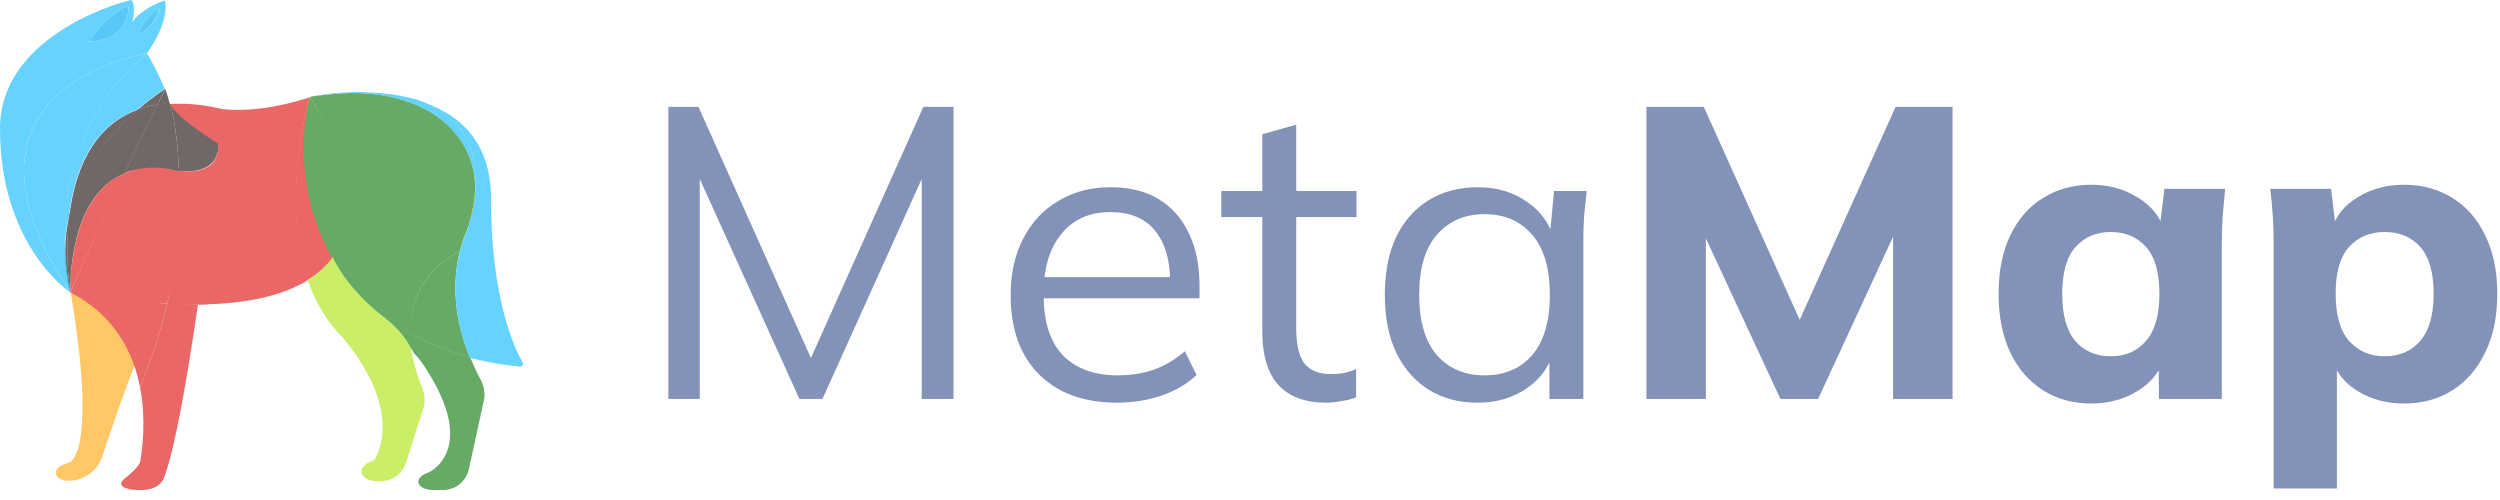 <svg width="190" height="38" viewBox="0 0 190 38" fill="none" xmlns="http://www.w3.org/2000/svg">
<path d="M35.671 17.092C35.881 16.248 36.09 15.263 36.16 14.208C36.16 15.123 35.985 16.107 35.671 17.092Z" fill="#00AB62"/>
<path d="M5.339 22.226C5.06 21.171 4.955 20.151 4.955 19.201C5.06 20.995 5.339 22.155 5.339 22.226Z" fill="#00B4FF"/>
<path d="M5.339 22.226C5.304 22.155 5.025 20.995 4.955 19.201V19.166C4.955 18.181 5.06 17.267 5.269 16.388C4.92 19.377 5.304 22.015 5.339 22.226Z" fill="#706766"/>
<path d="M10.448 27.229C9.391 29.858 8.396 32.793 7.789 34.651C7.424 35.771 6.384 36.539 5.206 36.539C4.169 36.539 3.852 35.683 4.819 35.307C5.084 35.204 5.274 35.142 5.3 35.133C5.303 35.132 5.304 35.132 5.306 35.131C5.394 35.097 7.389 34.197 5.373 22.226C8.759 23.984 9.959 24.591 10.448 27.229Z" fill="#FFC766"/>
<path d="M5.339 22.226C5.06 21.171 4.955 20.151 4.955 19.201C5.06 20.995 5.339 22.155 5.339 22.226Z" fill="#FFA200"/>
<path d="M12.707 23.069C10.578 22.964 7.939 23.135 5.343 22.225C5.447 22.014 7.155 18.005 9.424 13.187C10.506 12.765 11.936 12.274 13.609 12.942C13.609 12.942 13.578 12.981 13.683 13.016C14.103 16.262 13.608 19.749 12.707 23.069Z" fill="#EA6766"/>
<path d="M12.707 23.07C12.149 25.391 11.381 27.571 10.648 29.435C10.124 26.797 8.728 23.949 5.343 22.226C8.135 22.718 10.578 22.964 12.707 23.07Z" fill="#EA6766"/>
<path d="M15.044 23.14C14.248 28.642 13.312 34.05 12.483 36.264C12.226 36.95 11.539 37.242 10.806 37.242H10.553C9.554 37.242 8.732 36.915 9.535 36.322C9.829 36.105 10.591 35.43 10.655 35.07C10.832 34.072 11.11 31.849 10.646 29.435C11.379 27.571 12.147 25.391 12.705 23.07C13.543 23.14 14.311 23.14 15.044 23.14Z" fill="#EA6766"/>
<path d="M16.924 8.293C16.296 8.152 15.737 8.046 15.179 7.976C14.341 7.871 13.573 7.871 12.875 7.906C12.875 7.906 12.875 7.941 12.91 7.941C13.469 9.066 16.61 11.001 16.61 11.001C16.61 13.322 14.234 13.049 13.606 12.978C13.815 16.425 13.452 20.038 12.685 23.168C13.522 23.203 15.042 23.16 15.775 23.125C16.822 15.775 16.959 8.293 16.924 8.293C16.959 8.293 16.959 8.293 16.924 8.293Z" fill="#EA6766"/>
<path d="M9.457 13.188C7.189 18.006 5.444 22.015 5.339 22.226C5.339 21.875 5.199 14.912 9.457 13.188Z" fill="#EA6766"/>
<path d="M12.881 7.843C12.567 7.878 12.253 7.913 11.973 7.949C12.148 7.562 12.357 7.175 12.567 6.753C12.671 7.034 12.881 7.773 12.881 7.843Z" fill="#706766"/>
<path d="M12.567 6.753C12.358 7.14 12.183 7.527 11.974 7.949C11.45 8.019 10.927 8.16 10.473 8.335C11.66 7.316 12.567 6.753 12.567 6.753Z" fill="#706766"/>
<path d="M16.615 10.937C16.615 13.258 14.235 13.049 13.606 12.978C13.502 11.22 13.404 9.601 12.915 7.877C13.439 9.003 16.615 10.937 16.615 10.937Z" fill="#706766"/>
<path d="M10.471 8.336C8.621 9.919 6.143 12.697 5.27 16.425C5.654 13.225 6.911 9.638 10.471 8.336Z" fill="#706766"/>
<path d="M11.972 7.948C11.1 9.707 10.262 11.5 9.459 13.188C5.166 14.912 5.34 21.875 5.34 22.226C5.306 22.015 4.922 19.378 5.236 16.424C6.108 12.661 8.621 9.918 10.436 8.335C10.925 8.159 11.448 8.019 11.972 7.948Z" fill="#706766"/>
<path d="M13.608 12.98C13.504 12.98 13.498 12.98 13.498 12.98C11.823 12.558 10.543 12.731 9.461 13.153C10.264 11.465 11.101 9.671 11.974 7.913C12.253 7.878 12.567 7.843 12.882 7.808C12.882 7.808 12.882 7.843 12.916 7.843C13.405 9.601 13.504 11.257 13.608 12.98Z" fill="#706766"/>
<path d="M32.088 29.485C32.288 29.978 32.335 30.528 32.172 31.035L30.848 35.176C30.582 36.008 29.808 36.573 28.934 36.573H28.731C27.408 36.573 26.968 35.587 28.184 35.067C28.338 35.002 28.435 34.965 28.435 34.965C28.435 34.965 30.947 31.549 26.038 25.636C24.782 24.405 23.944 22.893 23.386 21.276C24.189 20.783 24.842 20.103 25.296 19.505C25.435 19.787 25.676 20.051 25.738 20.354C25.773 20.389 25.849 20.431 25.849 20.501C26.617 21.697 27.581 22.8 28.872 23.82C29.85 24.593 30.602 25.369 31.195 26.142C31.366 27.515 31.786 28.739 32.088 29.485Z" fill="#CAEE66"/>
<path d="M25.236 19.553C25.375 19.834 25.55 20.08 25.689 20.362C25.55 20.08 25.375 19.834 25.236 19.553C24.328 17.935 23.7 16.001 23.421 13.68C23.665 15.544 24.189 17.584 25.236 19.553Z" fill="#A6E200"/>
<path d="M35.638 17.127C35.358 18.076 35.079 18.78 34.974 19.026C35.079 18.569 35.254 18.111 35.428 17.654C35.533 17.478 35.603 17.302 35.638 17.127Z" fill="#A6E200"/>
<path d="M36.123 14.173C36.019 10.199 32.563 6.999 26.56 7.069C26.7 7.069 26.839 7.069 26.979 7.069C27.188 7.069 27.398 7.069 27.642 7.069C29.213 7.069 30.504 7.28 31.551 7.597H31.586C35.391 8.757 36.228 11.606 36.123 14.173Z" fill="#A6E200"/>
<path d="M36.518 28.829C36.783 29.317 36.895 29.884 36.776 30.427L35.632 35.663C35.43 36.585 34.613 37.243 33.669 37.243H32.976C31.701 37.243 31.321 36.358 32.519 35.923C32.548 35.912 32.564 35.907 32.564 35.907C32.564 35.907 37.074 33.962 31.168 26.326C31.133 26.044 31.168 25.603 31.168 25.322C32.739 26.201 34.344 26.763 35.74 27.15C36.014 27.847 36.295 28.417 36.518 28.829Z" fill="#66AA66"/>
<path d="M31.447 26.827C30.643 25.219 29.805 24.617 28.863 23.843C27.571 22.823 26.594 21.663 25.791 20.467C27.257 22.683 30.442 23.511 31.166 25.355C31.166 25.637 34.059 29.841 31.447 26.827Z" fill="#66AA66"/>
<path d="M35.703 27.15C34.307 26.763 32.702 26.2 31.131 25.321C31.131 23.176 31.934 20.714 34.935 19.096C34.935 19.096 34.935 19.061 34.97 19.026C34.133 22.191 34.9 25.18 35.703 27.15Z" fill="#66AA66"/>
<path d="M36.123 14.173C36.088 15.263 35.879 16.248 35.635 17.092C35.635 17.092 35.635 17.092 35.635 17.127C35.565 17.303 35.495 17.479 35.425 17.654C35.216 18.112 35.076 18.569 34.971 19.026C34.937 19.096 34.937 19.096 34.937 19.096C31.935 20.714 31.132 23.176 31.167 25.356C29.212 24.266 27.258 22.718 25.792 20.468C25.757 20.433 25.722 20.398 25.722 20.327C25.547 20.081 25.408 19.8 25.268 19.518C28.549 14.876 23.561 7.375 23.561 7.375C23.561 7.375 23.663 7.315 23.837 7.315C23.872 7.315 23.942 7.315 23.977 7.28C24.884 7.175 25.722 7.104 26.525 7.069H26.56C32.563 6.999 36.019 10.199 36.123 14.173Z" fill="#66AA66"/>
<path d="M23.42 21.277C21.675 22.367 19.022 23.106 15.078 23.141C16.16 15.756 16.925 8.297 16.925 8.297C18.635 8.473 20.872 8.265 23.56 7.386C23.42 7.773 21.361 15.263 23.42 21.277Z" fill="#EA6766"/>
<path d="M25.295 19.543C24.841 20.176 24.18 20.783 23.377 21.276C21.318 15.262 23.42 7.798 23.525 7.411C23.49 7.658 22.966 10.269 23.385 13.609V13.645C23.699 16.001 24.422 17.925 25.295 19.543Z" fill="#EA6766"/>
<path d="M23.24 13.542C22.821 10.166 23.45 7.633 23.56 7.375C23.56 7.375 28.896 15.297 25.22 19.579C24.347 17.962 23.519 15.863 23.24 13.542Z" fill="#66AA66"/>
<path d="M35.461 17.618C35.531 17.442 35.601 17.266 35.671 17.091C35.392 18.04 35.112 18.743 35.008 18.99C35.112 18.568 35.252 18.11 35.461 17.618Z" fill="#66D2FF"/>
<path d="M36.127 14.208C36.161 15.123 35.987 16.107 35.638 17.092C35.882 16.283 36.092 15.263 36.127 14.208Z" fill="#FFBD00"/>
<path d="M39.714 27.541C39.797 27.686 39.685 27.875 39.518 27.861C38.851 27.804 37.431 27.639 35.706 27.186C34.904 25.217 34.136 22.227 34.974 19.027C35.078 18.781 35.357 18.078 35.637 17.128C35.637 17.128 35.637 17.128 35.637 17.093C35.986 16.108 36.125 15.124 36.125 14.209V14.174C36.23 11.607 35.392 8.758 31.588 7.598C34.59 8.442 37.312 10.482 37.312 15.053C37.312 22.643 39.088 26.438 39.714 27.541Z" fill="#66D2FF"/>
<path d="M36.122 14.173C36.017 10.199 32.562 6.999 26.558 7.069H26.523C25.756 7.104 24.883 7.175 23.976 7.28C24.115 7.245 24.255 7.245 24.429 7.21C24.499 7.21 24.534 7.21 24.604 7.175C24.674 7.175 24.778 7.175 24.883 7.139C25.093 7.104 25.337 7.104 25.616 7.069C25.721 7.069 25.826 7.069 25.93 7.034C26 7.034 26.035 7.034 26.105 7.034C26.384 7.034 26.663 6.999 26.942 6.999C27.152 6.999 27.361 6.999 27.605 6.999C28.827 7.034 30.223 7.175 31.515 7.526H31.55C35.389 8.757 36.227 11.606 36.122 14.173Z" fill="#66D2FF"/>
<path fill-rule="evenodd" clip-rule="evenodd" d="M12.53 0.036C12.53 0.036 10.82 0.563 10.052 1.688C10.087 1.583 10.366 0.387 9.982 0C9.947 -0.035 0 2.392 0 9.777C0 18.533 5.131 22.085 5.34 22.226C-4.87 7.002 10.279 4.215 11.169 4.051L11.172 4.05L11.18 4.064C5.373 8.81 4.747 15.409 4.921 19.201C4.921 18.217 5.026 17.302 5.235 16.423C5.619 13.223 6.876 9.636 10.436 8.335C11.623 7.315 12.495 6.788 12.495 6.788H12.53C12.106 5.67 11.286 4.245 11.18 4.064L11.204 4.045C11.198 4.046 11.187 4.048 11.172 4.05L11.169 4.045C11.169 4.045 12.914 1.724 12.53 0.036ZM6.737 3.165C6.737 3.165 8.168 1.02 9.738 0.457C9.773 0.457 10.017 3.025 6.737 3.165ZM12.146 0.668C10.96 1.301 10.506 2.603 10.506 2.603C11.478 2.335 11.953 1.141 12.099 0.775C12.125 0.708 12.141 0.668 12.146 0.668Z" fill="#66D2FF"/>
<path d="M4.958 19.201C4.958 20.186 5.098 21.17 5.342 22.225C-5.059 6.717 10.857 4.114 11.206 4.044C5.412 8.791 4.748 15.368 4.958 19.201Z" fill="#66D2FF"/>
<path d="M5.339 22.226C5.06 21.171 4.955 20.151 4.955 19.201C5.06 20.995 5.339 22.155 5.339 22.226Z" fill="#00B4FF"/>
<path d="M6.733 3.165C6.733 3.165 8.164 1.02 9.735 0.458C9.77 0.458 10.014 3.025 6.733 3.165Z" fill="#5AC8F6"/>
<path d="M12.112 0.668C12.112 0.668 11.623 2.321 10.471 2.602C10.506 2.602 10.96 1.301 12.112 0.668Z" fill="#5AC8F6"/>
<path d="M50.794 30.32V8.122H53.085L62.092 28.242H61.169L70.176 8.122H72.468V30.32H70.049V11.491H71.004L62.506 30.32H60.755L52.226 11.491H53.181V30.32H50.794Z" fill="#8392B8"/>
<path d="M84.893 30.604C82.389 30.604 80.416 29.89 78.973 28.462C77.53 27.014 76.809 25.009 76.809 22.448C76.809 20.79 77.127 19.352 77.764 18.135C78.4 16.896 79.291 15.941 80.437 15.269C81.583 14.576 82.898 14.23 84.384 14.23C85.848 14.23 87.078 14.534 88.076 15.143C89.073 15.752 89.837 16.623 90.367 17.757C90.898 18.869 91.163 20.192 91.163 21.724V22.669H78.782V21.063H89.476L88.935 21.472C88.935 19.793 88.553 18.481 87.789 17.536C87.025 16.592 85.89 16.119 84.384 16.119C82.792 16.119 81.551 16.676 80.66 17.788C79.769 18.88 79.323 20.36 79.323 22.228V22.511C79.323 24.485 79.811 25.985 80.787 27.014C81.784 28.022 83.174 28.526 84.957 28.526C85.911 28.526 86.803 28.389 87.63 28.116C88.479 27.822 89.285 27.35 90.049 26.699L90.94 28.494C90.24 29.166 89.349 29.691 88.267 30.068C87.206 30.425 86.081 30.604 84.893 30.604Z" fill="#8392B8"/>
<path d="M100.773 30.604C99.203 30.604 98.004 30.163 97.176 29.281C96.349 28.378 95.935 27.025 95.935 25.219V16.497H92.816V14.514H95.935V10.2L98.513 9.476V14.514H103.096V16.497H98.513V24.936C98.513 26.195 98.725 27.098 99.15 27.644C99.595 28.169 100.253 28.431 101.123 28.431C101.526 28.431 101.887 28.399 102.205 28.337C102.523 28.253 102.81 28.158 103.064 28.053V30.194C102.767 30.32 102.407 30.415 101.982 30.478C101.579 30.562 101.176 30.604 100.773 30.604Z" fill="#8392B8"/>
<path d="M112.314 30.604C110.892 30.604 109.651 30.278 108.59 29.628C107.529 28.956 106.702 28.011 106.107 26.794C105.535 25.576 105.248 24.117 105.248 22.417C105.248 20.696 105.535 19.226 106.107 18.009C106.702 16.791 107.529 15.857 108.59 15.206C109.651 14.556 110.892 14.23 112.314 14.23C113.757 14.23 114.998 14.598 116.037 15.332C117.098 16.046 117.799 17.022 118.138 18.261H117.756L118.106 14.514H120.589C120.525 15.122 120.461 15.742 120.398 16.371C120.355 16.98 120.334 17.578 120.334 18.166V30.32H117.756V26.605H118.106C117.767 27.843 117.067 28.819 116.006 29.533C114.945 30.247 113.714 30.604 112.314 30.604ZM112.823 28.526C114.351 28.526 115.56 28.011 116.451 26.983C117.342 25.933 117.788 24.411 117.788 22.417C117.788 20.402 117.342 18.88 116.451 17.851C115.56 16.802 114.351 16.277 112.823 16.277C111.316 16.277 110.107 16.802 109.195 17.851C108.303 18.88 107.858 20.402 107.858 22.417C107.858 24.411 108.303 25.933 109.195 26.983C110.107 28.011 111.316 28.526 112.823 28.526Z" fill="#8392B8"/>
<path d="M125.128 30.32V8.122H129.488L137.286 25.44H136.267L144.065 8.122H148.393V30.32H143.874V15.238H145.147L138.177 30.32H135.312L128.31 15.238H129.647V30.32H125.128Z" fill="#8392B8"/>
<path d="M158.958 30.667C157.558 30.667 156.327 30.331 155.266 29.659C154.205 28.987 153.378 28.032 152.784 26.794C152.19 25.555 151.893 24.065 151.893 22.323C151.893 20.601 152.19 19.121 152.784 17.883C153.378 16.644 154.205 15.7 155.266 15.049C156.327 14.377 157.558 14.041 158.958 14.041C160.253 14.041 161.409 14.356 162.427 14.986C163.467 15.595 164.146 16.424 164.464 17.473H164.114L164.496 14.356H169.111C169.047 15.049 168.984 15.752 168.92 16.466C168.878 17.159 168.856 17.841 168.856 18.512V30.32H164.082L164.051 27.329H164.433C164.093 28.337 163.414 29.145 162.396 29.753C161.377 30.362 160.231 30.667 158.958 30.667ZM160.422 27.077C161.526 27.077 162.417 26.689 163.096 25.912C163.775 25.135 164.114 23.939 164.114 22.323C164.114 20.706 163.775 19.52 163.096 18.764C162.417 18.009 161.526 17.631 160.422 17.631C159.319 17.631 158.428 18.009 157.749 18.764C157.07 19.52 156.73 20.706 156.73 22.323C156.73 23.939 157.059 25.135 157.717 25.912C158.396 26.689 159.298 27.077 160.422 27.077Z" fill="#8392B8"/>
<path d="M172.798 37.122V18.512C172.798 17.841 172.777 17.159 172.734 16.466C172.692 15.752 172.628 15.049 172.543 14.356H177.158L177.54 17.473H177.19C177.508 16.424 178.177 15.595 179.195 14.986C180.214 14.356 181.381 14.041 182.696 14.041C184.096 14.041 185.327 14.377 186.388 15.049C187.449 15.7 188.276 16.644 188.87 17.883C189.486 19.121 189.793 20.601 189.793 22.323C189.793 24.065 189.486 25.555 188.87 26.794C188.276 28.032 187.449 28.987 186.388 29.659C185.327 30.331 184.096 30.667 182.696 30.667C181.402 30.667 180.245 30.362 179.227 29.753C178.23 29.145 177.561 28.337 177.222 27.329H177.604V37.122H172.798ZM181.232 27.077C182.357 27.077 183.258 26.689 183.937 25.912C184.616 25.135 184.956 23.939 184.956 22.323C184.956 20.706 184.616 19.52 183.937 18.764C183.258 18.009 182.357 17.631 181.232 17.631C180.129 17.631 179.227 18.009 178.527 18.764C177.848 19.52 177.508 20.706 177.508 22.323C177.508 23.939 177.848 25.135 178.527 25.912C179.227 26.689 180.129 27.077 181.232 27.077Z" fill="#8392B8"/>
</svg>
